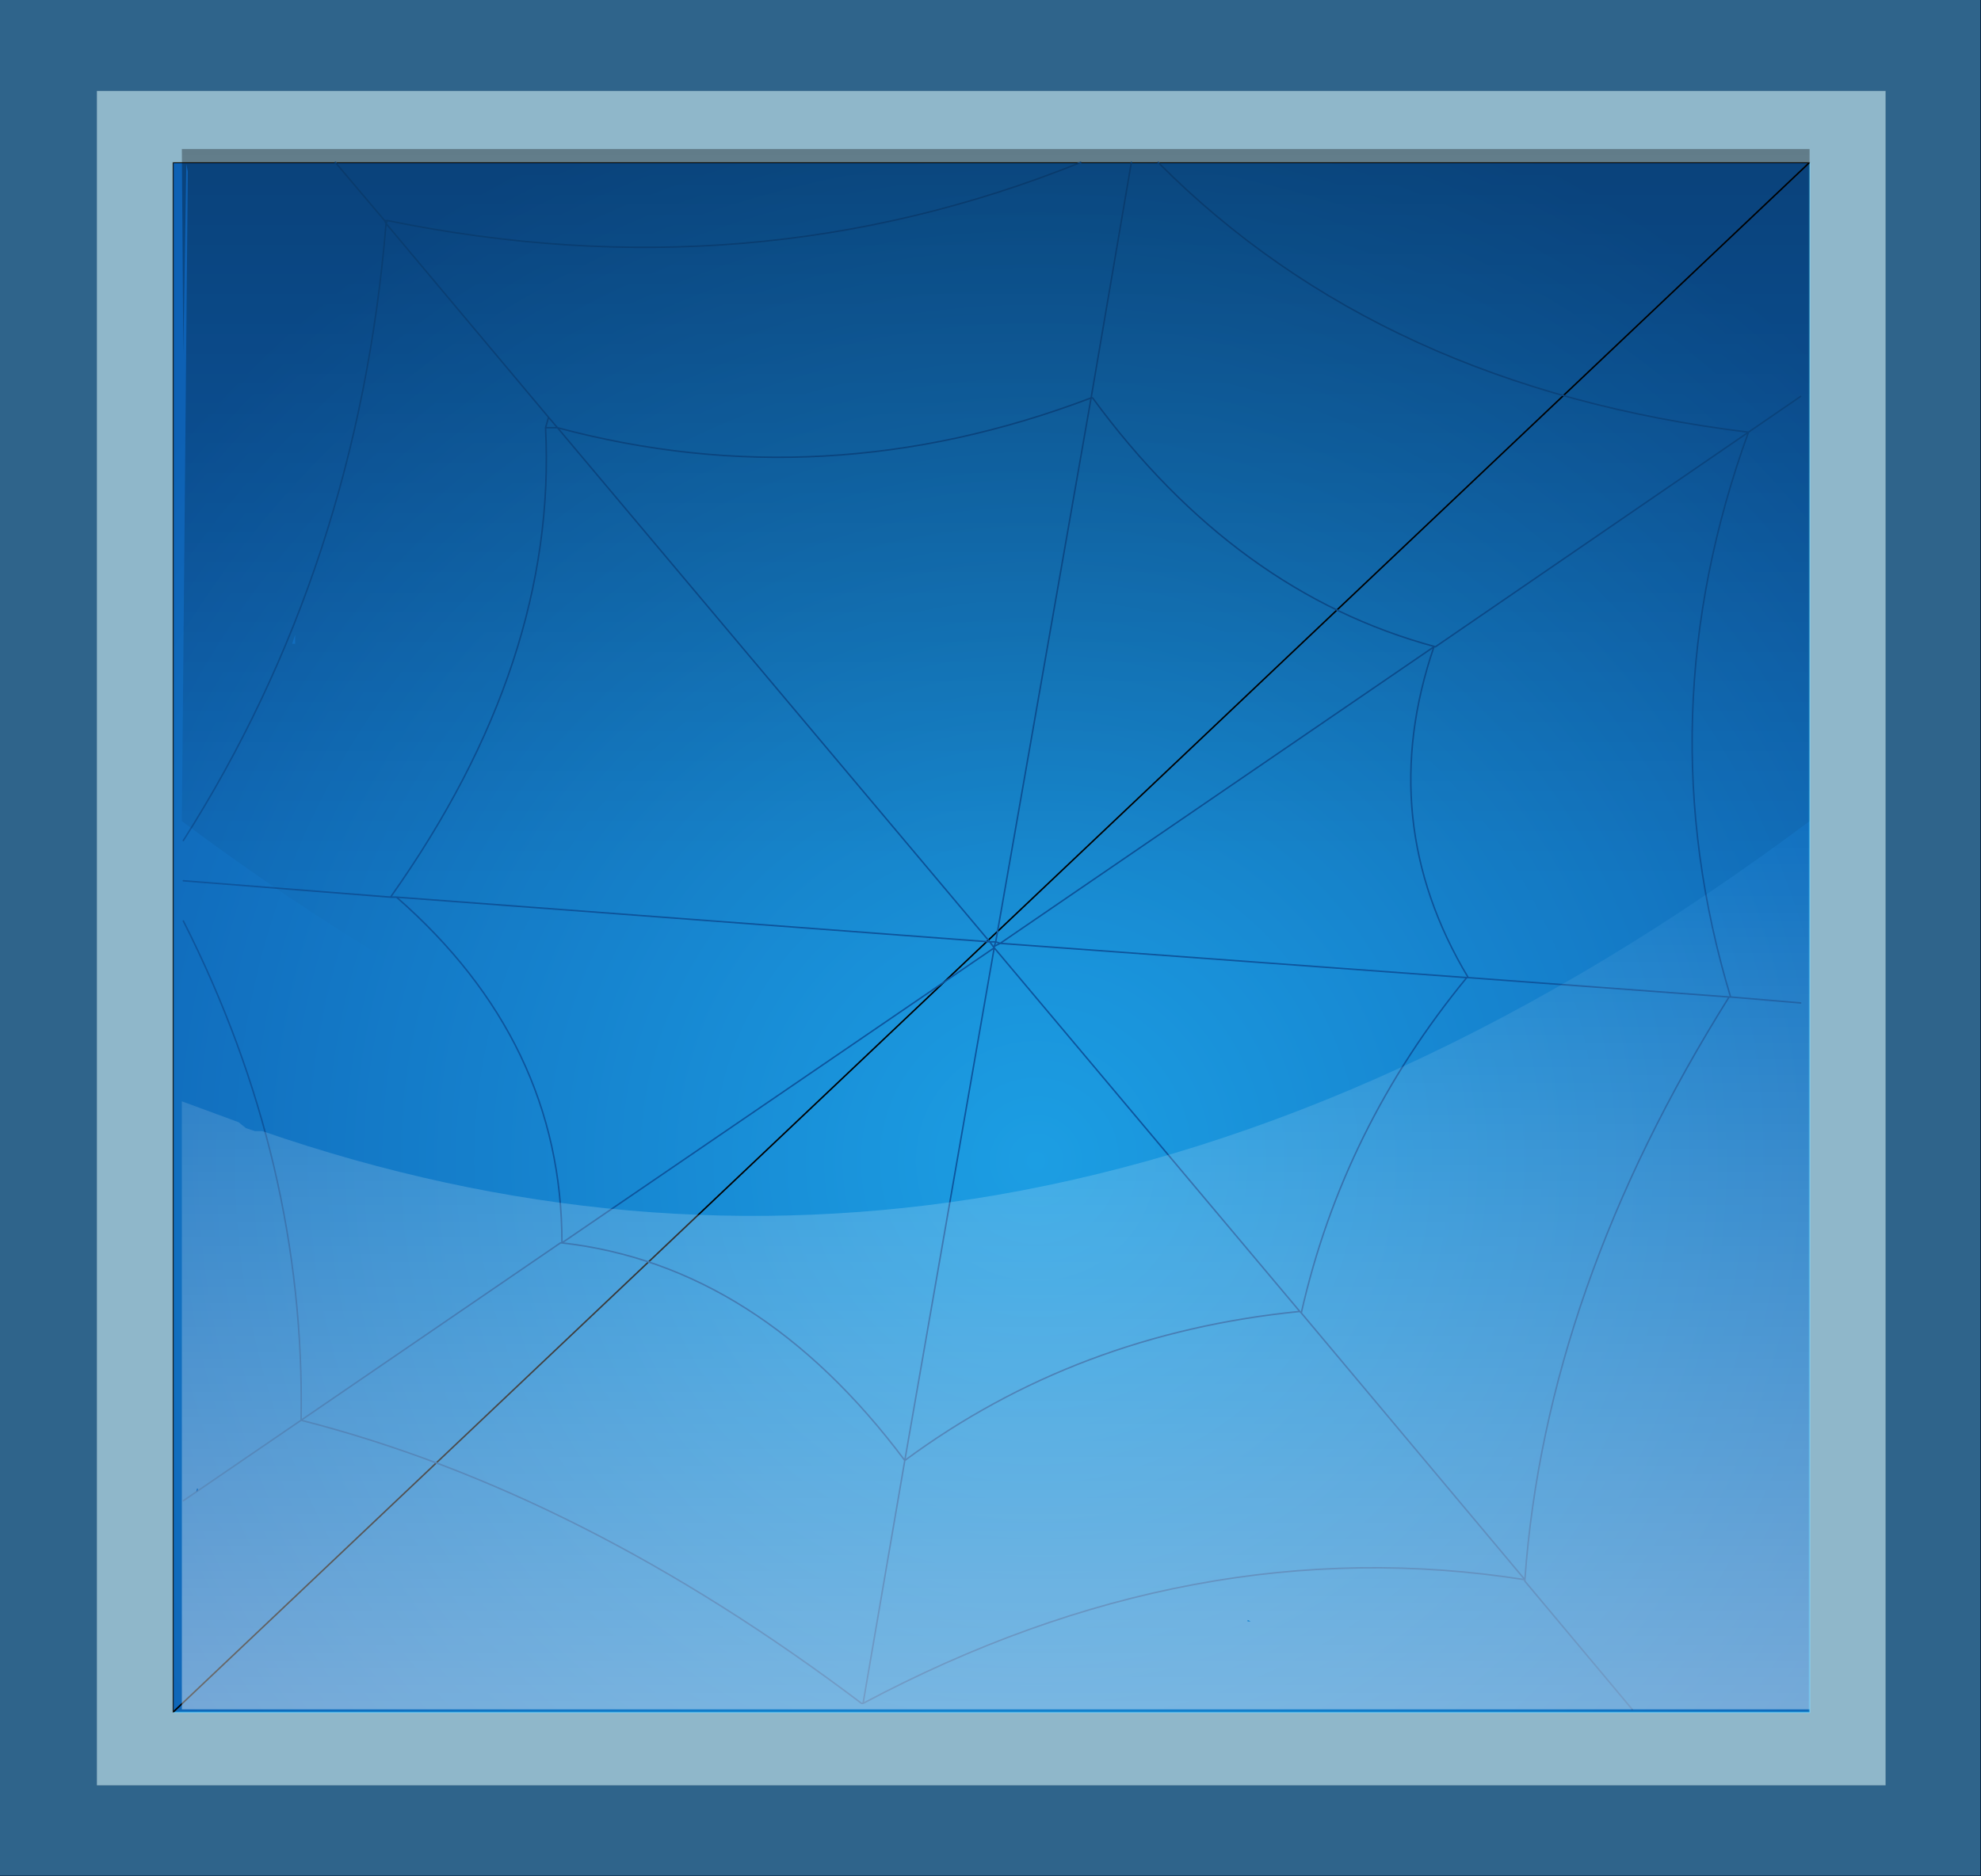 <?xml version="1.0" encoding="UTF-8" standalone="no"?>
<svg xmlns:xlink="http://www.w3.org/1999/xlink" height="62.95px" width="66.45px" xmlns="http://www.w3.org/2000/svg">
  <rect width="100%" height="100%" fill="#333333" stroke="none"/>
  <g transform="matrix(1.0, 0.0, 0.0, 1.0, 33.3, 31.35)">
    <path d="M33.15 -31.35 L33.15 31.6 -33.3 31.6 -33.3 -31.35 33.15 -31.35 M-27.5 26.1 L27.4 26.1 27.4 -25.9 -27.5 -25.9 -27.5 26.1" fill="#2d93e0" fill-opacity="0.302" fill-rule="evenodd" stroke="none"/>
    <path d="M27.4 -25.9 L27.4 26.1 -27.5 26.1 -27.5 -25.9 27.4 -25.9" fill="url(#gradient0)" fill-rule="evenodd" stroke="none"/>
    <path d="M27.4 -25.9 L27.4 26.1 -27.5 26.1" fill="none" stroke="#1b9ade" stroke-linecap="round" stroke-linejoin="round" stroke-width="0.05"/>
    <path d="M-27.5 26.1 L-27.5 -25.9 27.4 -25.9 Z" fill="none" stroke="#000000" stroke-linecap="round" stroke-linejoin="round" stroke-width="0.05"/>
    <path d="M-30.05 28.55 L29.95 28.55 29.95 -28.3 -30.05 -28.3 -30.05 28.55 M-33.3 31.6 L-33.3 -31.35 33.15 -31.35 33.15 31.6 -33.3 31.6" fill="#2d93e0" fill-opacity="0.302" fill-rule="evenodd" stroke="none"/>
    <path d="M-30.05 28.55 L-30.05 -28.3 29.95 -28.3 29.95 28.55 -30.05 28.55 M-27.5 -25.9 L-27.5 26.1 27.4 26.1 27.4 -25.9 -27.5 -25.9" fill="#b6e2f3" fill-opacity="0.702" fill-rule="evenodd" stroke="none"/>
    <path d="M33.15 -31.35 L33.15 31.6 -33.3 31.6" fill="none" stroke="#05213d" stroke-linecap="round" stroke-linejoin="round" stroke-width="0.05"/>
    <path d="M27.1 -18.05 L25.35 -16.85 Q21.9 -7.35 24.75 2.1 L27.1 2.3 M25.35 -16.85 L14.85 -9.65 14.8 -9.65 Q12.8 -3.8 15.95 1.45 L24.7 2.1 24.75 2.1 M25.35 -16.85 Q13.05 -18.35 5.55 -25.9 M4.65 -25.9 L3.3 -18.0 3.35 -18.0 Q8.15 -11.45 14.85 -9.65 M14.8 -9.65 L0.25 0.3 15.9 1.45 15.95 1.45 M0.05 0.4 L0.1 0.25 -0.1 0.25 0.05 0.45 0.05 0.4 0.25 0.3 0.1 0.25 3.3 -18.0 Q-5.65 -14.6 -14.6 -17.0 L-0.1 0.25 -20.0 -1.25 Q-14.45 3.6 -14.45 10.35 L0.05 0.45 10.3 12.65 10.35 12.7 Q11.75 6.5 15.9 1.45 M21.45 26.0 L17.85 21.7 17.85 21.65 Q6.75 19.9 -4.35 25.8 L-4.4 25.8 Q-13.8 18.7 -23.2 16.3 L-27.15 19.0 M17.85 21.65 L10.35 12.7 M17.85 21.65 Q18.55 11.9 24.7 2.1 M-27.15 -1.8 L-20.2 -1.25 Q-14.6 -9.15 -15.0 -17.0 L-14.9 -17.35 -20.35 -23.85 Q-21.3 -12.35 -27.15 -3.15 M-20.3 -23.95 L-20.4 -23.95 -20.35 -23.85 -20.3 -23.95 Q-8.1 -21.45 2.95 -25.9 M-20.2 -1.25 L-20.0 -1.25 M-15.0 -17.0 L-14.6 -17.0 -14.9 -17.35 M-20.4 -23.95 L-22.05 -25.9 M-4.35 25.8 L-2.95 17.65 Q-7.85 11.1 -14.45 10.35 L-14.5 10.35 -23.2 16.3 Q-23.05 7.65 -27.15 -0.45 M0.05 0.45 L-2.95 17.65 Q2.8 13.4 10.3 12.65" fill="none" stroke="#0d559d" stroke-linecap="round" stroke-linejoin="round" stroke-width="0.05"/>
    <path d="M0.1 8.75 Q-13.55 6.4 -27.2 -3.8 L-27.0 -25.6 -27.05 -25.85 -27.15 -19.45 -27.2 -26.35 27.4 -26.35 27.4 -3.8 Q13.75 6.4 0.1 8.75 M-23.4 -10.05 L-23.5 -9.75 -23.4 -9.75 -23.4 -10.05" fill="url(#gradient1)" fill-rule="evenodd" stroke="none"/>
    <path d="M27.4 -3.8 L27.4 26.0 -27.2 26.0 -27.2 5.6 -25.3 6.3 -25.05 6.5 -24.75 6.6 -24.5 6.6 Q-12.2 10.85 0.1 8.75 13.75 6.4 27.4 -3.8 M8.65 23.05 L8.55 23.0 8.55 23.05 8.65 23.05 M-26.65 18.6 L-26.7 18.6 -26.7 18.7 -26.65 18.6" fill="url(#gradient2)" fill-rule="evenodd" stroke="none"/>
  </g>
  <defs>
    <radialGradient cx="0" cy="0" gradientTransform="matrix(0.046, 0.0, 0.0, 0.046, 1.45, 7.6)" gradientUnits="userSpaceOnUse" id="gradient0" r="819.2" spreadMethod="pad">
      <stop offset="0.0" stop-color="#1c9ee3"/>
      <stop offset="1.0" stop-color="#0e61b4"/>
    </radialGradient>
    <linearGradient gradientTransform="matrix(0.0, -0.022, -0.005, 0.0, -0.3, -17.0)" gradientUnits="userSpaceOnUse" id="gradient1" spreadMethod="pad" x1="-819.2" x2="819.2">
      <stop offset="0.0" stop-color="#000000" stop-opacity="0.0"/>
      <stop offset="1.0" stop-color="#000000" stop-opacity="0.424"/>
    </linearGradient>
    <linearGradient gradientTransform="matrix(0.0, 0.018, -0.005, 0.0, 0.1, 11.15)" gradientUnits="userSpaceOnUse" id="gradient2" spreadMethod="pad" x1="-819.2" x2="819.2">
      <stop offset="0.0" stop-color="#ffffff" stop-opacity="0.0"/>
      <stop offset="1.0" stop-color="#ffffff" stop-opacity="0.424"/>
    </linearGradient>
  </defs>
</svg>

